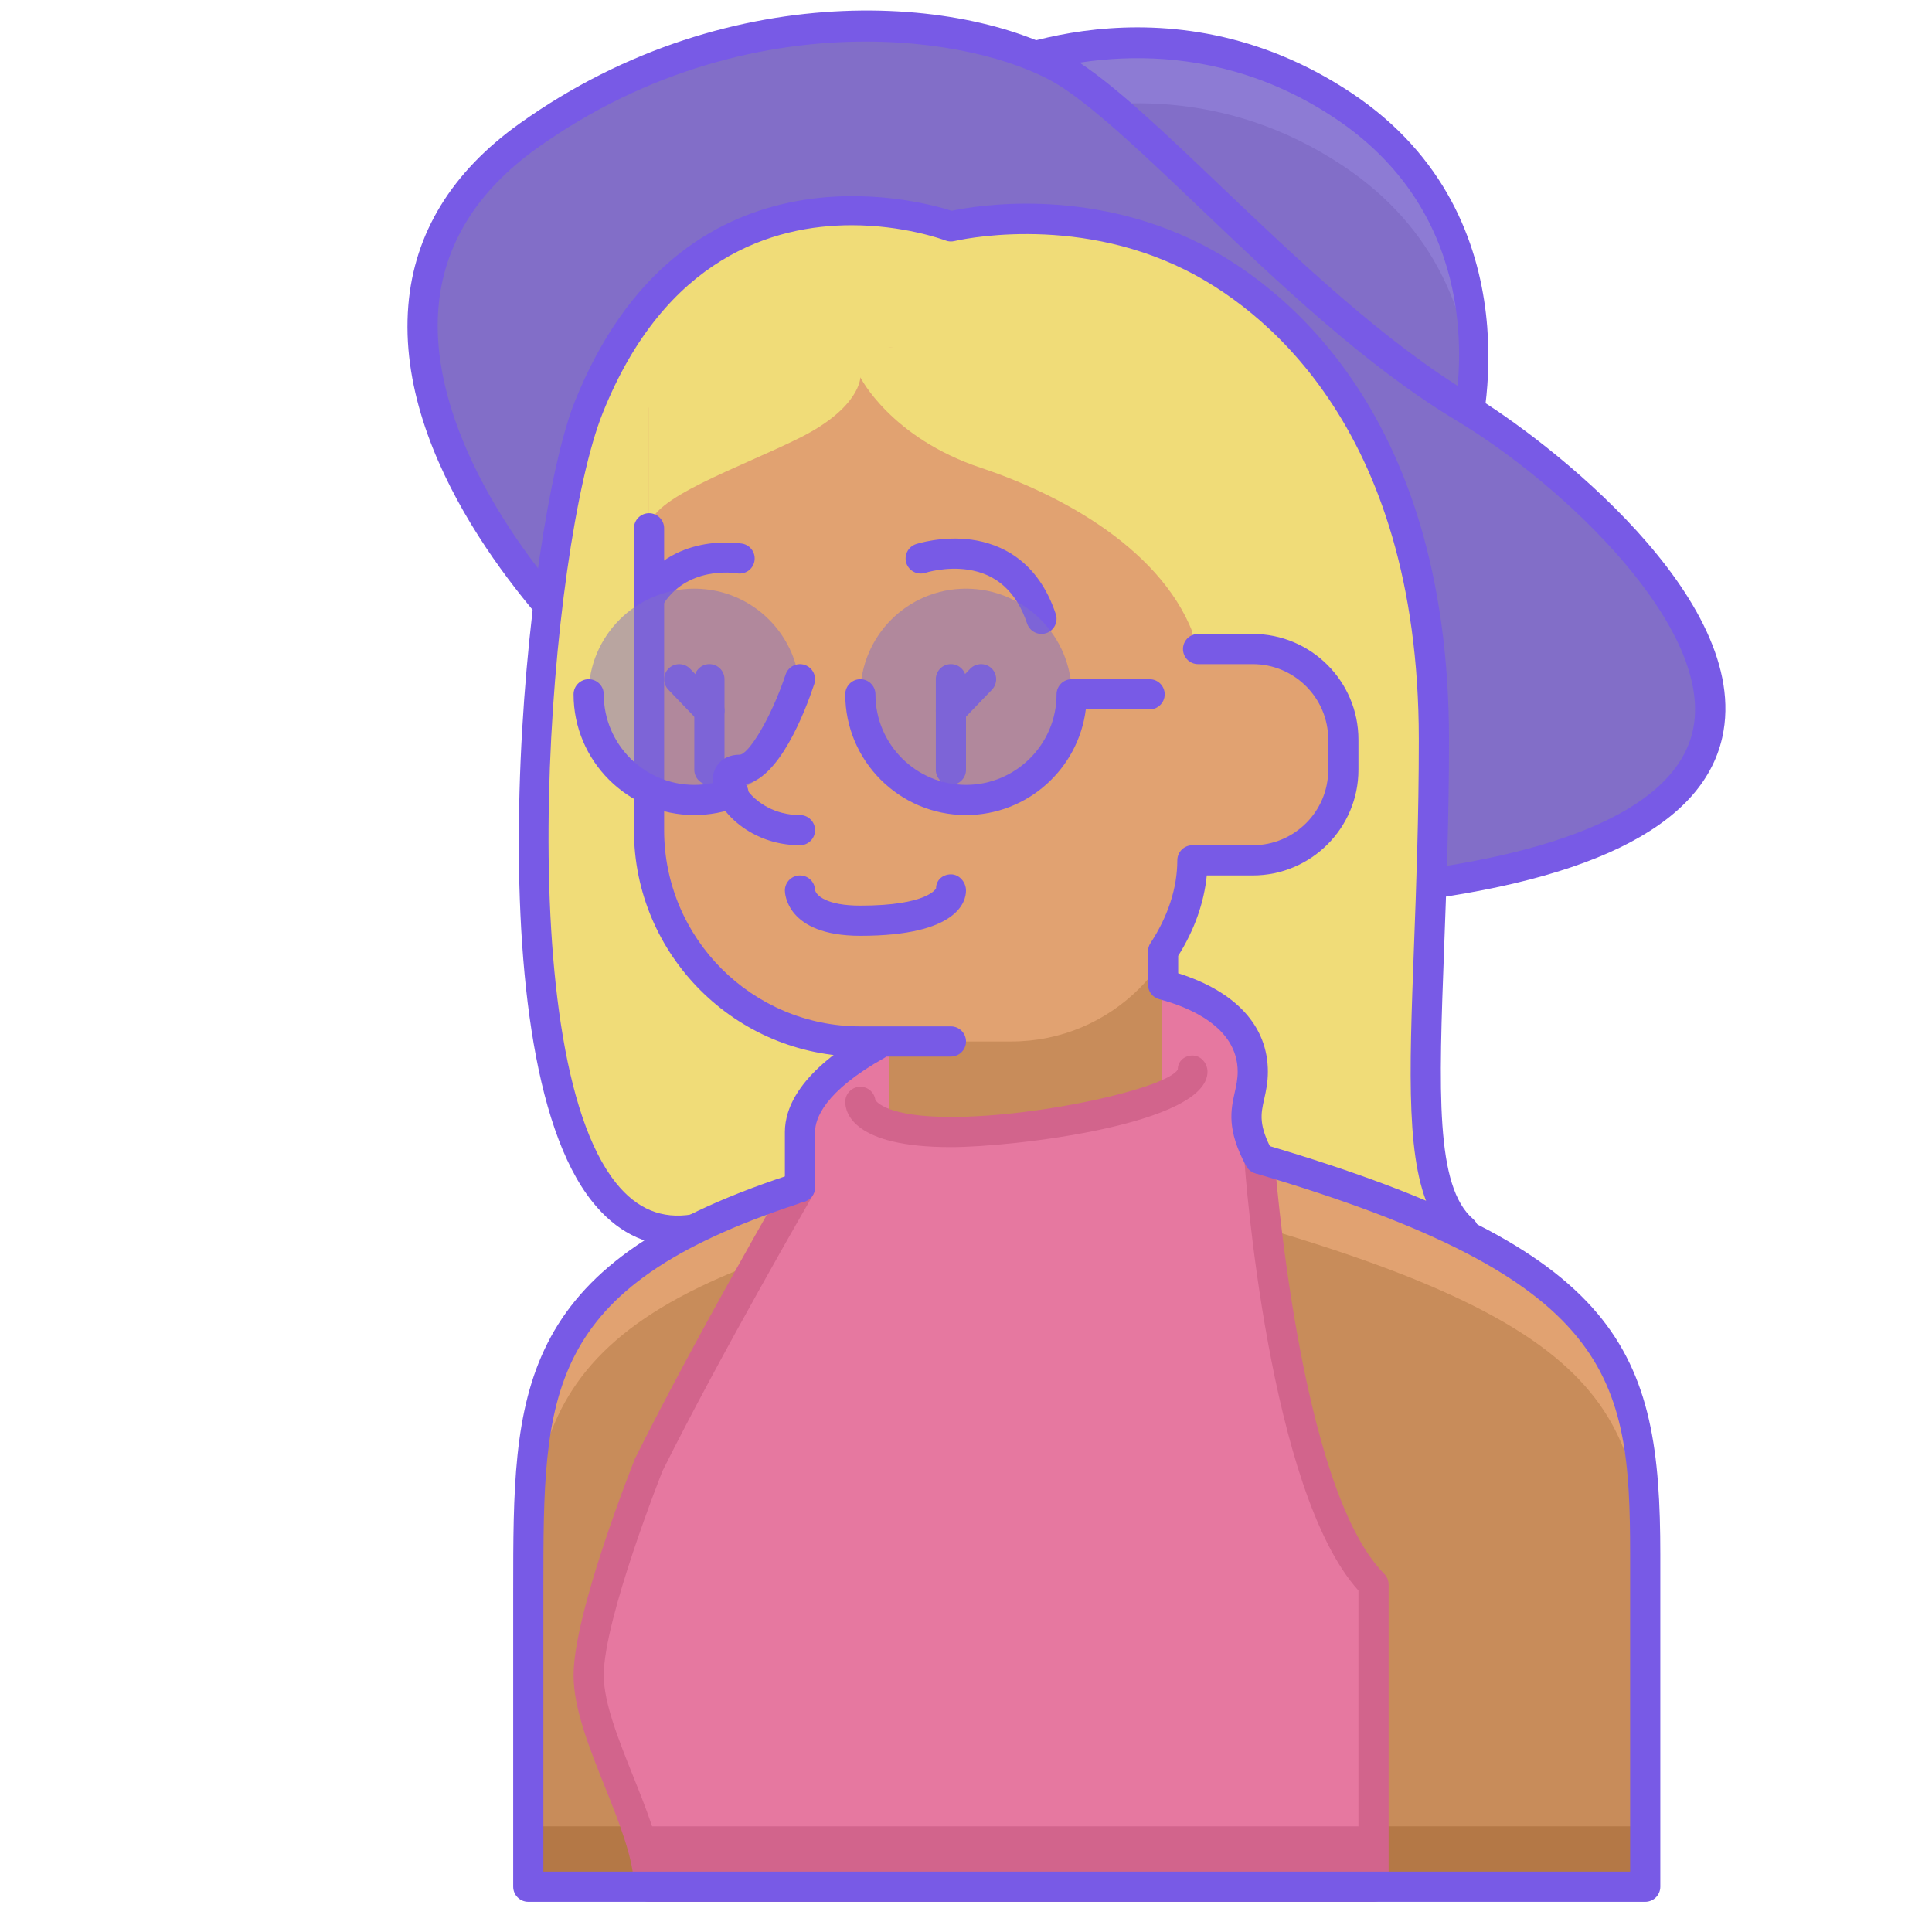 <svg enable-background="new 0 0 64 64" height="512" viewBox="0 0 64 64" width="512" xmlns="http://www.w3.org/2000/svg"><path d="m32.5 2.5s6-3 12 1 4 11 4 11z" fill="#826ec8"/><path d="m44.5 5.5c3.147 2.098 4.085 5.014 4.274 7.32.2-2.322-.107-6.542-4.274-9.32-6-4-12-1-12-1l1.818 1.364c2.228-.589 6.2-1.019 10.182 1.636z" fill="#8d7bd4"/><path d="m48.5 15c-.106 0-.212-.034-.3-.1l-16-12c-.139-.104-.214-.272-.198-.445s.119-.325.274-.402c.256-.128 6.331-3.083 12.501 1.031 6.231 4.154 4.225 11.479 4.203 11.554-.045.158-.165.284-.321.336-.052.017-.105.026-.159.026zm-14.991-12.368 14.668 11c.312-1.835.62-6.666-3.954-9.716-4.456-2.971-8.944-1.902-10.714-1.284z" fill="#785ae6"/><path d="m19.5 21.5c-4-4-9-12-2-17s15-4 18-2 8 8 13 11 17 14-3 16-26-8-26-8z" fill="#826ec8"/><path d="m40.327 30.268c-15.471.001-20.712-7.648-21.222-8.455-1.474-1.482-6.009-6.504-5.579-11.698.198-2.392 1.438-4.417 3.683-6.021 7.108-5.076 15.283-4.199 18.568-2.009 1.27.846 2.832 2.336 4.641 4.061 2.551 2.432 5.441 5.188 8.339 6.927 2.479 1.487 9.323 6.766 8.295 11.355-.672 3.001-4.542 4.875-11.502 5.57-1.858.186-3.598.27-5.223.27zm-11.651-28.891c-3.272 0-7.198.896-10.885 3.53-1.996 1.425-3.095 3.205-3.268 5.29-.316 3.826 2.546 8.165 5.33 10.949.028.028.054.061.074.096.059.097 6.109 9.697 25.522 7.761 6.393-.64 10.066-2.298 10.626-4.795.752-3.354-4.23-8.117-7.833-10.279-2.993-1.796-5.927-4.593-8.515-7.061-1.775-1.692-3.31-3.154-4.506-3.952-1.242-.829-3.635-1.539-6.545-1.539z" fill="#785ae6"/><path d="m23 40.722c-7.5 1.221-5.5-22.222-3.5-27.222 3.658-9.144 12-6 12-6s4-1 8 1 8 7 8 16-1.045 14.532.978 16.266z" fill="#f0dc78"/><path d="m22.438 41.269c-1.093 0-2.036-.488-2.813-1.457-4.021-5.016-2.224-22.411-.589-26.497 3.521-8.801 11.312-6.708 12.49-6.333.782-.166 4.465-.794 8.197 1.071 2.489 1.244 8.277 5.338 8.277 16.447 0 2.588-.086 4.875-.161 6.893-.178 4.766-.296 7.914.964 8.993.159.137.217.357.144.554-.072.196-.26.326-.469.326h-.001l-25.438-.044c-.205.031-.405.047-.601.047zm5.773-33.808c-2.594 0-6.18 1.059-8.247 6.225-1.763 4.407-3.127 21.05.441 25.5.693.865 1.518 1.208 2.515 1.043.026-.005.053-.007.08-.007h.001l24.456.042c-.888-1.665-.779-4.576-.617-8.909.075-2.009.16-4.286.16-6.855 0-10.552-5.401-14.392-7.724-15.553-3.777-1.89-7.617-.971-7.655-.962-.099.023-.201.019-.297-.018-.128-.047-1.405-.506-3.113-.506z" fill="#785ae6"/><path d="m38.5 28.5v9.254h.001c14.999 3.876 15.999 6.895 15.999 13.746v11h-37s0-5.505 0-9.818c0-7.182-.055-11.182 11.945-14.182v-4z" fill="#c88c5a"/><path d="m17.5 62.5h37s0-.611 0-2h-37z" fill="#b47846"/><path d="m38.501 37.754-.001 2h.001c14.999 3.876 15.999 6.895 15.999 13.746 0-.633 0-1.29 0-2 0-6.851-1-9.87-15.999-13.746z" fill="#e1a271"/><path d="m29.445 40.5v-2c-12 3-11.945 7-11.945 14.182v2c0-7.182-.055-11.182 11.945-14.182z" fill="#e1a271"/><path d="m41.719 38.386c-.812-1.503-.219-1.886-.219-2.886 0-1.572-1.396-2.463-3-2.883v3.688c-1.611.67-4.826 1.195-7 1.195-.961 0-1.612-.103-2.055-.242v-2.758h-.188c-2.308 1.244-2.756 2.34-2.756 3v1.833s-3 5.167-5 9.167c0 0-2 5-2 7s2 5 2 7h24v-10.011c-3.001-3.01-3.782-14.103-3.782-14.103z" fill="#e678a0"/><path d="m45.5 63h-24c-.276 0-.5-.224-.5-.5 0-.903-.49-2.129-.964-3.314-.51-1.273-1.036-2.589-1.036-3.686 0-2.072 1.953-6.978 2.036-7.186 2.001-4.006 5.001-9.181 5.031-9.232.139-.241.445-.32.684-.182.239.139.32.445.182.684-.03.052-3.016 5.2-4.985 9.14-.004.01-1.948 4.895-1.948 6.776 0 .903.49 2.129.964 3.314.435 1.085.881 2.201 1.003 3.186h23.033v-9.312c-2.976-3.295-3.748-13.814-3.78-14.268-.02-.275.188-.515.464-.534.246-.028.515.188.534.464.008.109.802 10.941 3.637 13.786.092.094.145.221.145.353v10.011c0 .276-.224.5-.5.5z" fill="#d2648c"/><path d="m21.067 60.5c.248.719.433 1.406.433 2h24v-2z" fill="#d2648c"/><path d="m21.5 13.5v14c0 3.866 3.134 7 7 7h5c3.314 0 6-2.686 6-6h2c1.657 0 3-1.343 3-3v-1c0-1.657-1.343-3-3-3h-2v-8l-10-2z" fill="#e1a271"/><g fill="#785ae6"><path d="m31.5 26c-.276 0-.5-.224-.5-.5v-3c0-.276.224-.5.5-.5s.5.224.5.5v3c0 .276-.224.5-.5.5z"/><path d="m23.5 26c-.276 0-.5-.224-.5-.5v-3c0-.276.224-.5.5-.5s.5.224.5.5v3c0 .276-.224.5-.5.5z"/><path d="m28.5 31c-2.472 0-2.5-1.438-2.5-1.5 0-.276.224-.5.5-.5.269 0 .487.211.499.476.029.183.378.524 1.501.524 2.23 0 2.506-.565 2.508-.571 0-.276.22-.465.496-.465s.496.26.496.536c0 .352-.252 1.5-3.5 1.5zm-1.5-1.5h.01z"/><path d="m31.5 24.041c-.125 0-.249-.046-.347-.14-.199-.191-.205-.508-.014-.707l1-1.041c.191-.197.508-.205.707-.014s.205.508.014.707l-1 1.041c-.097.102-.229.154-.36.154z"/><path d="m23.5 24.041c-.131 0-.263-.052-.36-.153l-1-1.041c-.191-.199-.186-.516.014-.707.201-.191.516-.184.707.014l1 1.041c.191.199.186.516-.014.707-.098.093-.222.139-.347.139z"/><path d="m34.5 21c-.209 0-.404-.133-.475-.342-.35-1.05-1.013-1.651-1.971-1.788-.738-.107-1.391.102-1.396.104-.261.087-.545-.055-.633-.316-.087-.262.055-.545.316-.633.035-.011.876-.284 1.854-.146.938.134 2.182.67 2.779 2.462.087.262-.055.545-.316.633-.053.018-.105.026-.158.026z"/><path d="m21.5 20.326c-.088 0-.176-.022-.256-.07-.237-.142-.315-.449-.174-.686 1.162-1.947 3.42-1.579 3.516-1.562.271.047.454.306.406.578-.047.271-.302.451-.577.407-.077-.016-1.684-.257-2.485 1.089-.094.157-.26.244-.43.244z"/></g><path d="m39.689 21.5c-.811-3-4.189-5-7.189-6s-4-3-4-3 0 1-2 2-5 2-5 3v-6h18z" fill="#f0dc78"/><path d="m31.5 35h-3c-4.136 0-7.5-3.364-7.5-7.5v-10c0-.276.224-.5.5-.5s.5.224.5.5v10c0 3.584 2.916 6.5 6.5 6.5h3c.276 0 .5.224.5.5s-.224.5-.5.5z" fill="#785ae6"/><path d="m26.5 39.833c-.276 0-.5-.224-.5-.5v-1.833c0-.802.488-2.031 2.813-3.333.24-.133.546-.05.681.192.135.241.049.546-.192.681-2.003 1.121-2.302 2.022-2.302 2.46v1.833c0 .276-.224.5-.5.5z" fill="#785ae6"/><path d="m31.5 38c-3.248 0-3.5-1.148-3.5-1.5 0-.276.224-.5.5-.5.254 0 .464.189.496.436.038.064.407.564 2.504.564 2.997 0 7.162-.964 7.515-1.57 0-.276.217-.465.492-.465.276 0 .493.259.493.535 0 1.748-6.451 2.5-8.5 2.5zm-2.5-1.502v.002c0-.001 0-.001 0-.002z" fill="#d2648c"/><circle cx="32" cy="23" fill="#826ec8" opacity=".5" r="3.5"/><circle cx="23" cy="23" fill="#826ec8" opacity=".5" r="3.5"/><g fill="#785ae6"><path d="m32 27c-2.206 0-4-1.794-4-4 0-.276.224-.5.5-.5s.5.224.5.5c0 1.654 1.346 3 3 3s3-1.346 3-3c0-.276.224-.5.5-.5h2.582c.276 0 .5.224.5.5s-.224.5-.5.5h-2.113c-.247 1.971-1.933 3.5-3.969 3.5z"/><path d="m23 27c-2.206 0-4-1.794-4-4 0-.276.224-.5.5-.5s.5.224.5.5c0 1.654 1.346 3 3 3 .383 0 .756-.071 1.107-.211.255-.101.547.022.649.28.102.257-.023.547-.28.649-.469.187-.966.282-1.476.282z"/><path d="m26.5 28c-1.738 0-2.893-1.292-2.893-2.146 0-.242.089-.461.249-.615.114-.11.317-.239.644-.239.289 0 1.034-1.186 1.525-2.658.089-.261.372-.403.633-.316.262.088.403.371.316.633-.321.964-1.174 3.155-2.327 3.331.042.094.123.223.258.363.188.194.718.647 1.595.647.276 0 .5.224.5.5s-.224.5-.5.5z"/><path d="m54.5 63h-37c-.276 0-.5-.224-.5-.5v-9.817c0-6.515 0-10.754 9.126-13.754.261-.09.546.057.631.318.087.263-.056.545-.318.631-8.439 2.775-8.439 6.303-8.439 12.707v9.415h36v-10.5c0-5.892-.551-9.129-12.372-12.62-.265-.078-.416-.356-.338-.621.079-.265.36-.415.621-.338 11.851 3.5 13.089 6.825 13.089 13.579v11c0 .276-.224.5-.5.5z"/><path d="m41.719 38.886c-.178 0-.35-.095-.44-.263-.651-1.207-.505-1.86-.376-2.438.05-.223.097-.434.097-.685 0-1.489-1.629-2.144-2.6-2.401-.22-.059-.372-.257-.372-.483v-1.098c0-.098.028-.193.082-.274.582-.886.89-1.834.89-2.744 0-.276.224-.5.5-.5h2c1.379 0 2.5-1.121 2.5-2.5v-1c0-1.379-1.121-2.5-2.5-2.5h-1.812c-.276 0-.5-.224-.5-.5s.224-.5.5-.5h1.812c1.93 0 3.5 1.57 3.5 3.5v1c0 1.93-1.57 3.5-3.5 3.5h-1.524c-.088.9-.41 1.811-.947 2.664v.576c1.92.607 2.971 1.755 2.971 3.26 0 .361-.064.65-.121.904-.113.503-.194.866.28 1.744.131.243.04.546-.203.678-.075.04-.156.06-.237.06z"/></g></svg>